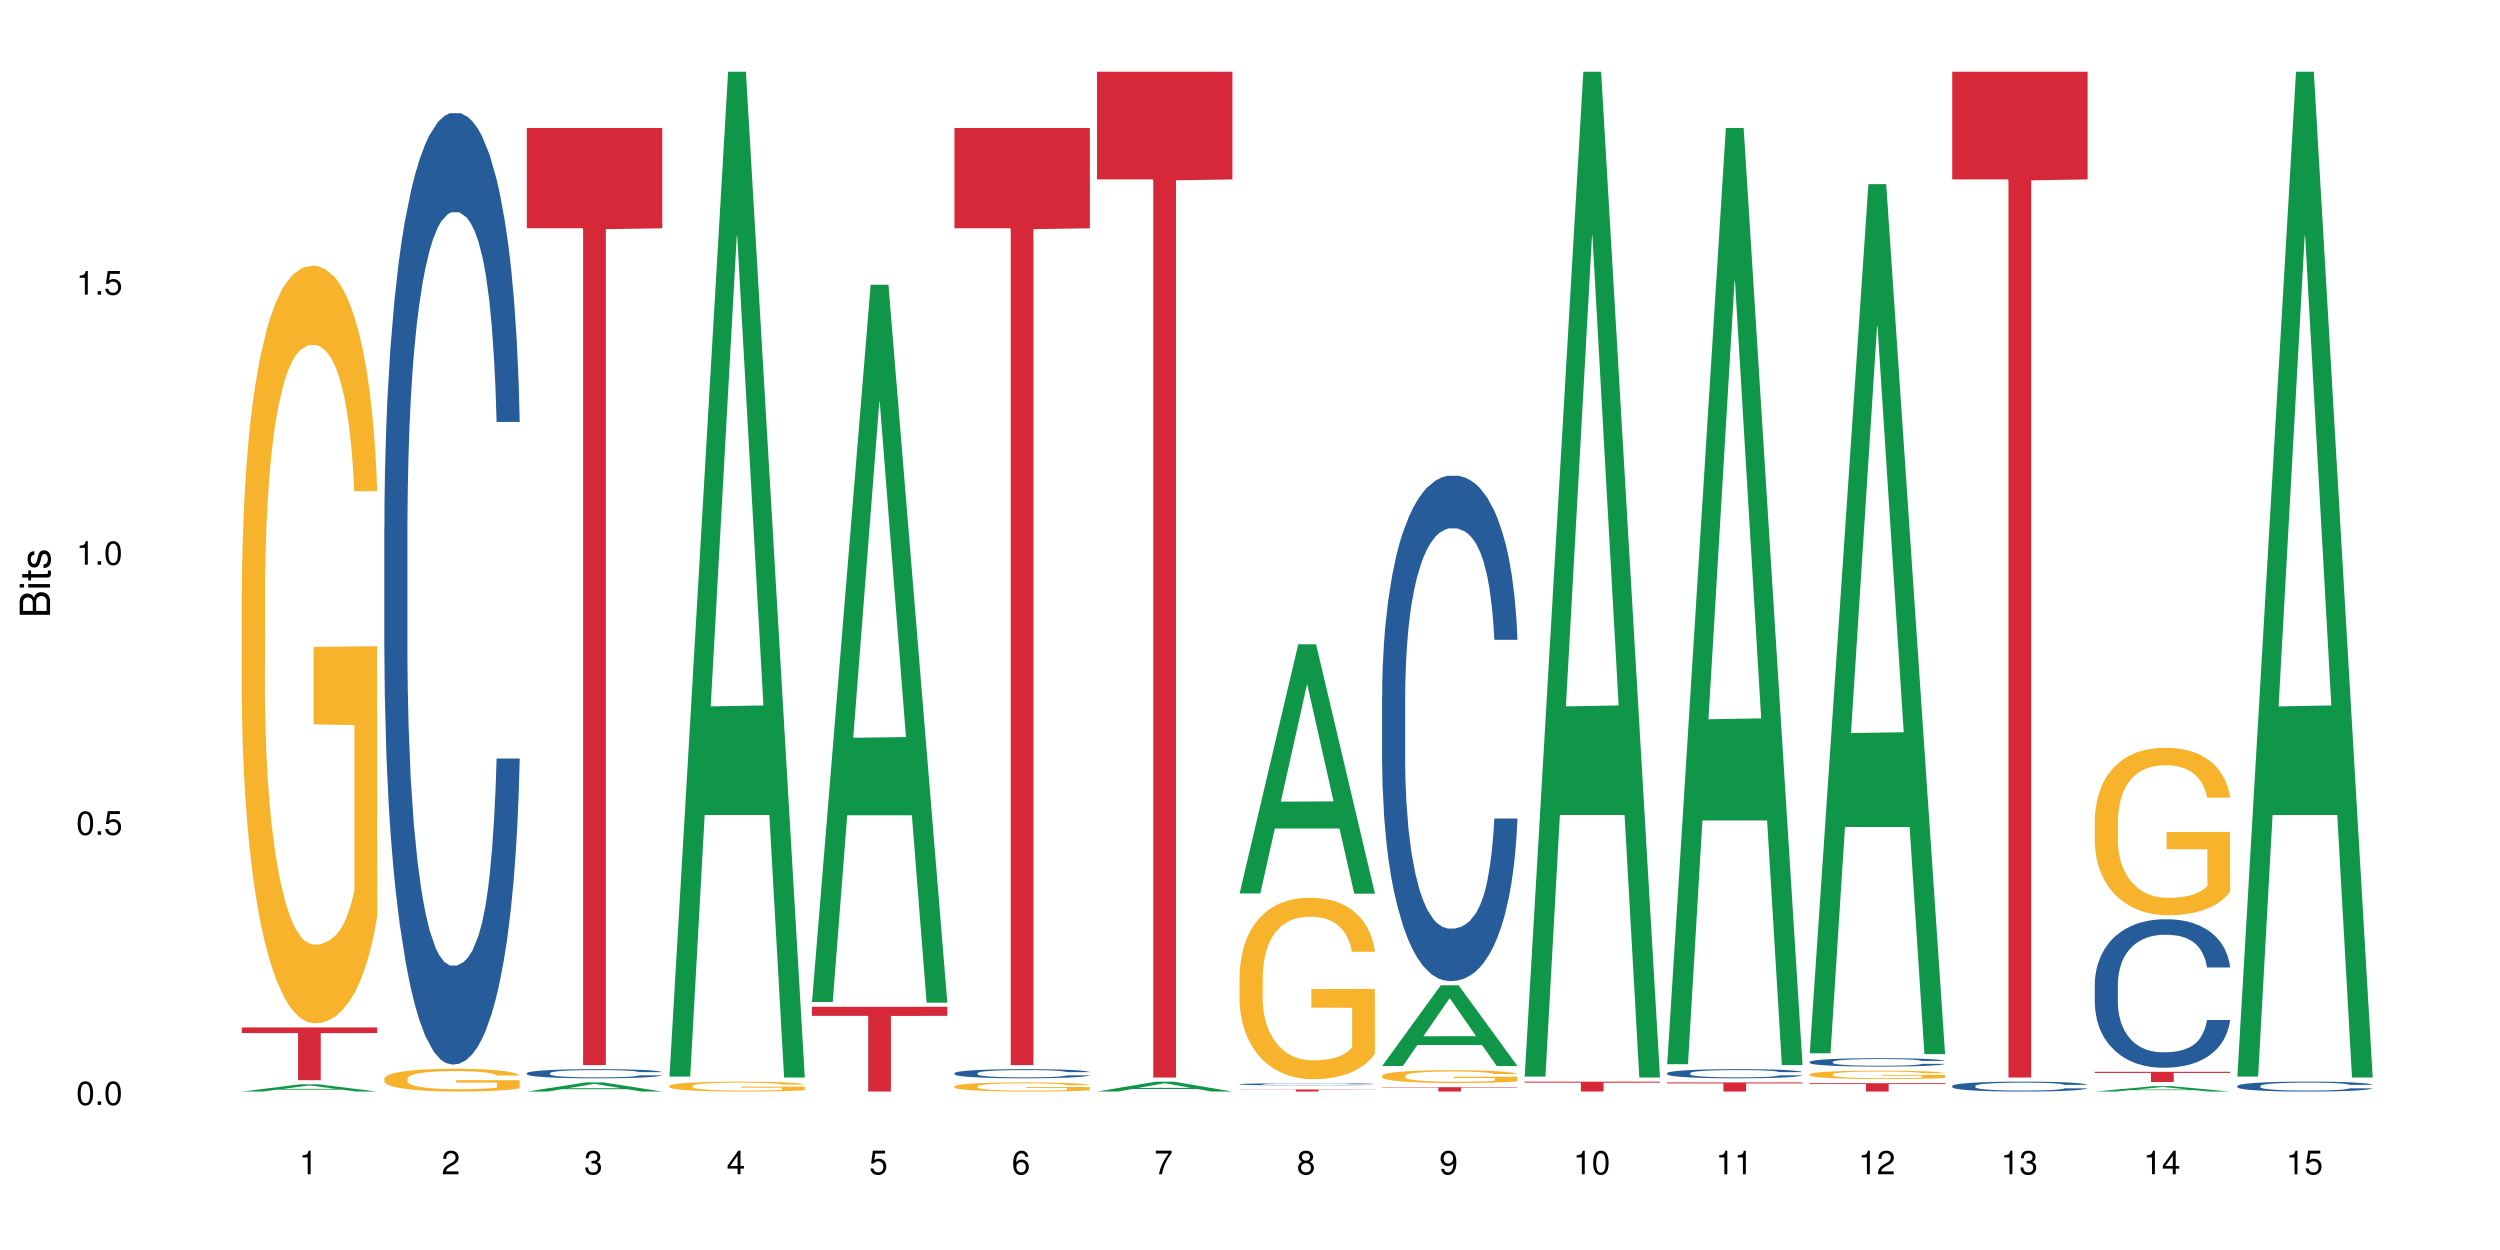 <?xml version="1.0" encoding="UTF-8"?>
<svg xmlns="http://www.w3.org/2000/svg" xmlns:xlink="http://www.w3.org/1999/xlink" width="720pt" height="360pt" viewBox="0 0 720 360" version="1.1">
<defs>
<g>
<symbol overflow="visible" id="glyph0-0">
<path style="stroke:none;" d=""/>
</symbol>
<symbol overflow="visible" id="glyph0-1">
<path style="stroke:none;" d="M 2.641 -6.797 C 2 -6.797 1.422 -6.531 1.078 -6.047 C 0.641 -5.453 0.406 -4.547 0.406 -3.297 C 0.406 -1 1.188 0.219 2.641 0.219 C 4.078 0.219 4.859 -1 4.859 -3.234 C 4.859 -4.562 4.656 -5.438 4.203 -6.047 C 3.844 -6.531 3.281 -6.797 2.641 -6.797 Z M 2.641 -6.047 C 3.547 -6.047 4 -5.125 4 -3.312 C 4 -1.375 3.562 -0.484 2.625 -0.484 C 1.734 -0.484 1.281 -1.422 1.281 -3.281 C 1.281 -5.141 1.734 -6.047 2.641 -6.047 Z M 2.641 -6.047 "/>
</symbol>
<symbol overflow="visible" id="glyph0-2">
<path style="stroke:none;" d="M 1.828 -1 L 0.828 -1 L 0.828 0 L 1.828 0 Z M 1.828 -1 "/>
</symbol>
<symbol overflow="visible" id="glyph0-3">
<path style="stroke:none;" d="M 4.562 -6.797 L 1.062 -6.797 L 0.547 -3.094 L 1.328 -3.094 C 1.719 -3.562 2.047 -3.734 2.578 -3.734 C 3.484 -3.734 4.062 -3.109 4.062 -2.094 C 4.062 -1.125 3.484 -0.531 2.578 -0.531 C 1.828 -0.531 1.375 -0.906 1.188 -1.672 L 0.328 -1.672 C 0.453 -1.109 0.547 -0.844 0.75 -0.594 C 1.125 -0.078 1.828 0.219 2.594 0.219 C 3.969 0.219 4.922 -0.781 4.922 -2.219 C 4.922 -3.562 4.031 -4.484 2.719 -4.484 C 2.25 -4.484 1.859 -4.359 1.469 -4.062 L 1.734 -5.969 L 4.562 -5.969 Z M 4.562 -6.797 "/>
</symbol>
<symbol overflow="visible" id="glyph0-4">
<path style="stroke:none;" d="M 2.484 -4.844 L 2.484 0 L 3.328 0 L 3.328 -6.797 L 2.766 -6.797 C 2.469 -5.75 2.281 -5.609 0.984 -5.453 L 0.984 -4.844 Z M 2.484 -4.844 "/>
</symbol>
<symbol overflow="visible" id="glyph0-5">
<path style="stroke:none;" d="M 4.859 -0.828 L 1.281 -0.828 C 1.359 -1.391 1.672 -1.75 2.5 -2.234 L 3.469 -2.75 C 4.406 -3.266 4.906 -3.969 4.906 -4.812 C 4.906 -5.375 4.672 -5.906 4.266 -6.266 C 3.859 -6.625 3.375 -6.797 2.719 -6.797 C 1.859 -6.797 1.219 -6.5 0.844 -5.922 C 0.609 -5.562 0.5 -5.125 0.484 -4.438 L 1.328 -4.438 C 1.359 -4.906 1.406 -5.188 1.531 -5.406 C 1.75 -5.812 2.188 -6.062 2.703 -6.062 C 3.469 -6.062 4.031 -5.516 4.031 -4.781 C 4.031 -4.25 3.719 -3.797 3.125 -3.438 L 2.234 -2.938 C 0.812 -2.141 0.406 -1.5 0.328 0 L 4.859 0 Z M 4.859 -0.828 "/>
</symbol>
<symbol overflow="visible" id="glyph0-6">
<path style="stroke:none;" d="M 2.125 -3.125 L 2.578 -3.125 C 3.516 -3.125 3.984 -2.703 3.984 -1.891 C 3.984 -1.031 3.469 -0.531 2.578 -0.531 C 1.656 -0.531 1.203 -0.984 1.156 -1.969 L 0.312 -1.969 C 0.344 -1.422 0.438 -1.078 0.609 -0.766 C 0.953 -0.109 1.625 0.219 2.547 0.219 C 3.953 0.219 4.859 -0.609 4.859 -1.906 C 4.859 -2.766 4.516 -3.25 3.703 -3.516 C 4.344 -3.766 4.656 -4.25 4.656 -4.938 C 4.656 -6.109 3.875 -6.797 2.578 -6.797 C 1.203 -6.797 0.484 -6.047 0.453 -4.609 L 1.297 -4.609 C 1.312 -5.016 1.344 -5.25 1.453 -5.453 C 1.641 -5.828 2.062 -6.062 2.594 -6.062 C 3.344 -6.062 3.797 -5.625 3.797 -4.906 C 3.797 -4.422 3.609 -4.141 3.25 -3.984 C 3.016 -3.891 2.719 -3.844 2.125 -3.844 Z M 2.125 -3.125 "/>
</symbol>
<symbol overflow="visible" id="glyph0-7">
<path style="stroke:none;" d="M 3.141 -1.625 L 3.141 0 L 3.984 0 L 3.984 -1.625 L 4.984 -1.625 L 4.984 -2.391 L 3.984 -2.391 L 3.984 -6.797 L 3.359 -6.797 L 0.266 -2.516 L 0.266 -1.625 Z M 3.141 -2.391 L 1 -2.391 L 3.141 -5.359 Z M 3.141 -2.391 "/>
</symbol>
<symbol overflow="visible" id="glyph0-8">
<path style="stroke:none;" d="M 4.781 -5.031 C 4.609 -6.141 3.891 -6.797 2.844 -6.797 C 2.094 -6.797 1.422 -6.438 1.031 -5.828 C 0.609 -5.172 0.406 -4.344 0.406 -3.094 C 0.406 -1.953 0.578 -1.234 0.984 -0.625 C 1.359 -0.078 1.953 0.219 2.703 0.219 C 3.984 0.219 4.922 -0.734 4.922 -2.078 C 4.922 -3.344 4.062 -4.234 2.844 -4.234 C 2.172 -4.234 1.641 -3.969 1.281 -3.469 C 1.281 -5.125 1.828 -6.047 2.797 -6.047 C 3.391 -6.047 3.797 -5.672 3.938 -5.031 Z M 2.734 -3.484 C 3.547 -3.484 4.062 -2.922 4.062 -2 C 4.062 -1.156 3.484 -0.531 2.703 -0.531 C 1.922 -0.531 1.328 -1.188 1.328 -2.047 C 1.328 -2.891 1.906 -3.484 2.734 -3.484 Z M 2.734 -3.484 "/>
</symbol>
<symbol overflow="visible" id="glyph0-9">
<path style="stroke:none;" d="M 4.984 -6.797 L 0.438 -6.797 L 0.438 -5.969 L 4.109 -5.969 C 2.5 -3.656 1.828 -2.234 1.328 0 L 2.219 0 C 2.594 -2.172 3.453 -4.047 4.984 -6.094 Z M 4.984 -6.797 "/>
</symbol>
<symbol overflow="visible" id="glyph0-10">
<path style="stroke:none;" d="M 3.75 -3.578 C 4.453 -4 4.688 -4.344 4.688 -4.984 C 4.688 -6.047 3.844 -6.797 2.641 -6.797 C 1.438 -6.797 0.594 -6.047 0.594 -4.984 C 0.594 -4.359 0.828 -4.016 1.516 -3.578 C 0.734 -3.203 0.359 -2.641 0.359 -1.891 C 0.359 -0.641 1.297 0.219 2.641 0.219 C 3.984 0.219 4.922 -0.641 4.922 -1.875 C 4.922 -2.641 4.531 -3.203 3.75 -3.578 Z M 2.641 -6.047 C 3.359 -6.047 3.812 -5.625 3.812 -4.969 C 3.812 -4.344 3.344 -3.922 2.641 -3.922 C 1.922 -3.922 1.453 -4.344 1.453 -4.984 C 1.453 -5.625 1.922 -6.047 2.641 -6.047 Z M 2.641 -3.203 C 3.484 -3.203 4.062 -2.672 4.062 -1.875 C 4.062 -1.062 3.484 -0.531 2.625 -0.531 C 1.797 -0.531 1.219 -1.078 1.219 -1.875 C 1.219 -2.672 1.797 -3.203 2.641 -3.203 Z M 2.641 -3.203 "/>
</symbol>
<symbol overflow="visible" id="glyph0-11">
<path style="stroke:none;" d="M 0.516 -1.547 C 0.672 -0.438 1.406 0.219 2.438 0.219 C 3.188 0.219 3.859 -0.141 4.266 -0.75 C 4.688 -1.406 4.891 -2.25 4.891 -3.484 C 4.891 -4.625 4.703 -5.359 4.312 -5.953 C 3.938 -6.5 3.344 -6.797 2.594 -6.797 C 1.297 -6.797 0.359 -5.844 0.359 -4.516 C 0.359 -3.25 1.234 -2.344 2.453 -2.344 C 3.094 -2.344 3.562 -2.578 4.016 -3.109 C 4 -1.453 3.469 -0.531 2.5 -0.531 C 1.906 -0.531 1.484 -0.906 1.359 -1.547 Z M 2.578 -6.062 C 3.375 -6.062 3.969 -5.406 3.969 -4.531 C 3.969 -3.688 3.375 -3.094 2.547 -3.094 C 1.734 -3.094 1.234 -3.672 1.234 -4.578 C 1.234 -5.438 1.797 -6.062 2.578 -6.062 Z M 2.578 -6.062 "/>
</symbol>
<symbol overflow="visible" id="glyph1-0">
<path style="stroke:none;" d=""/>
</symbol>
<symbol overflow="visible" id="glyph1-1">
<path style="stroke:none;" d="M 0 -0.953 L 0 -4.891 C 0 -5.719 -0.234 -6.344 -0.734 -6.797 C -1.188 -7.234 -1.812 -7.469 -2.5 -7.469 C -3.547 -7.469 -4.188 -7 -4.625 -5.875 C -4.984 -6.672 -5.641 -7.094 -6.531 -7.094 C -7.156 -7.094 -7.734 -6.859 -8.141 -6.391 C -8.562 -5.938 -8.75 -5.344 -8.75 -4.5 L -8.75 -0.953 Z M -4.984 -2.062 L -7.766 -2.062 L -7.766 -4.219 C -7.766 -4.844 -7.688 -5.203 -7.453 -5.5 C -7.219 -5.812 -6.859 -5.969 -6.375 -5.969 C -5.906 -5.969 -5.531 -5.812 -5.297 -5.5 C -5.062 -5.203 -4.984 -4.844 -4.984 -4.219 Z M -0.984 -2.062 L -4 -2.062 L -4 -4.781 C -4 -5.328 -3.859 -5.688 -3.578 -5.953 C -3.297 -6.219 -2.922 -6.359 -2.484 -6.359 C -2.062 -6.359 -1.688 -6.219 -1.406 -5.953 C -1.109 -5.688 -0.984 -5.328 -0.984 -4.781 Z M -0.984 -2.062 "/>
</symbol>
<symbol overflow="visible" id="glyph1-2">
<path style="stroke:none;" d="M -6.281 -1.797 L -6.281 -0.797 L 0 -0.797 L 0 -1.797 Z M -8.75 -1.797 L -8.75 -0.797 L -7.484 -0.797 L -7.484 -1.797 Z M -8.75 -1.797 "/>
</symbol>
<symbol overflow="visible" id="glyph1-3">
<path style="stroke:none;" d="M -6.281 -3.047 L -6.281 -2.016 L -8.016 -2.016 L -8.016 -1.016 L -6.281 -1.016 L -6.281 -0.172 L -5.469 -0.172 L -5.469 -1.016 L -0.719 -1.016 C -0.078 -1.016 0.281 -1.453 0.281 -2.234 C 0.281 -2.469 0.25 -2.719 0.188 -3.047 L -0.641 -3.047 C -0.609 -2.922 -0.594 -2.766 -0.594 -2.562 C -0.594 -2.141 -0.719 -2.016 -1.156 -2.016 L -5.469 -2.016 L -5.469 -3.047 Z M -6.281 -3.047 "/>
</symbol>
<symbol overflow="visible" id="glyph1-4">
<path style="stroke:none;" d="M -4.531 -5.25 C -5.766 -5.25 -6.469 -4.422 -6.469 -2.969 C -6.469 -1.516 -5.719 -0.562 -4.547 -0.562 C -3.562 -0.562 -3.094 -1.062 -2.734 -2.562 L -2.516 -3.484 C -2.344 -4.188 -2.094 -4.469 -1.625 -4.469 C -1.047 -4.469 -0.641 -3.875 -0.641 -3 C -0.641 -2.453 -0.797 -2 -1.062 -1.75 C -1.25 -1.594 -1.422 -1.531 -1.875 -1.469 L -1.875 -0.406 C -0.422 -0.453 0.281 -1.266 0.281 -2.922 C 0.281 -4.5 -0.5 -5.516 -1.719 -5.516 C -2.656 -5.516 -3.172 -4.984 -3.469 -3.734 L -3.703 -2.766 C -3.891 -1.953 -4.156 -1.609 -4.594 -1.609 C -5.172 -1.609 -5.547 -2.125 -5.547 -2.938 C -5.547 -3.75 -5.203 -4.172 -4.531 -4.203 Z M -4.531 -5.25 "/>
</symbol>
</g>
</defs>
<g id="surface29656">
<rect x="0" y="0" width="720" height="360" style="fill:rgb(100%,100%,100%);fill-opacity:1;stroke:none;"/>
<path style=" stroke:none;fill-rule:nonzero;fill:rgb(6.275%,58.824%,28.235%);fill-opacity:1;" d="M 69.629 314.367 L 69.672 314.367 L 86.547 312.277 L 91.672 312.277 L 108.629 314.371 L 102.668 314.371 L 98.418 313.824 L 79.797 313.824 L 75.629 314.367 L 69.629 314.367 L 81.586 313.598 L 96.711 313.594 L 89.172 312.617 L 89.086 312.617 L 89.004 312.621 L 81.547 313.594 L 81.586 313.598 Z M 69.629 314.367 "/>
<path style=" stroke:none;fill-rule:nonzero;fill:rgb(96.863%,70.196%,16.863%);fill-opacity:1;" d="M 69.629 169.961 L 69.676 169.762 L 69.676 165.777 L 69.867 156.809 L 70.344 144.449 L 70.961 134.285 L 71.625 126.312 L 72.055 122.129 L 72.77 116.148 L 73.387 111.766 L 74.957 102.797 L 76.953 94.426 L 78.047 90.84 L 79.285 87.449 L 81.043 83.664 L 81.852 82.27 L 84.324 79.082 L 87.133 77.086 L 90.223 76.488 L 91.648 76.688 L 93.598 77.484 L 96.262 79.68 L 97.785 81.672 L 98.973 83.664 L 100.211 86.254 L 101.73 90.242 L 103.16 95.023 L 104.301 99.809 L 105.441 105.785 L 106.391 112.164 L 107.199 119.141 L 107.914 127.512 L 108.344 134.484 L 108.629 141.461 L 102.016 141.461 L 101.637 134.484 L 101.207 129.105 L 100.496 122.527 L 99.781 117.746 L 99.066 113.957 L 97.738 108.777 L 96.594 105.586 L 95.168 102.797 L 93.789 101.004 L 92.219 99.809 L 91.27 99.41 L 88.746 99.41 L 86.465 100.805 L 85.133 102.398 L 84.184 103.992 L 82.852 106.98 L 82.043 109.375 L 81.566 110.969 L 80.141 117.148 L 79.188 122.727 L 78.664 126.516 L 78 132.492 L 77.523 137.875 L 77 145.844 L 76.715 151.824 L 76.336 165.375 L 76.289 201.25 L 76.43 208.824 L 76.715 216.996 L 77.098 224.172 L 77.668 231.742 L 78.238 237.523 L 79.234 245.297 L 80.094 250.477 L 80.758 253.867 L 82.043 259.246 L 82.566 261.039 L 83.801 264.629 L 85.086 267.418 L 86.656 269.809 L 87.844 271.004 L 89.746 272 L 92.172 272 L 95.027 270.805 L 96.832 269.211 L 98.07 267.617 L 98.879 266.223 L 99.875 264.031 L 100.59 262.035 L 101.258 259.844 L 102.062 256.457 L 102.062 208.824 L 90.316 208.625 L 90.316 186.305 L 108.578 186.105 L 108.629 264.031 L 107.629 269.41 L 106.391 274.594 L 105.203 278.578 L 103.965 281.965 L 102.207 285.754 L 100.781 288.145 L 98.594 290.934 L 96.594 292.73 L 94.504 293.926 L 92.648 294.523 L 90.461 294.723 L 88.512 294.324 L 86.418 293.129 L 84.754 291.531 L 83.23 289.539 L 81.711 286.949 L 79.809 282.766 L 78.57 279.375 L 77.285 275.191 L 76.004 270.207 L 74.859 264.828 L 74.102 260.641 L 73.34 255.859 L 72.531 249.879 L 71.77 243.102 L 71.199 236.926 L 70.676 229.949 L 70.297 223.371 L 69.914 214.406 L 69.723 207.23 L 69.629 201.051 Z M 69.629 169.961 "/>
<path style=" stroke:none;fill-rule:nonzero;fill:rgb(83.922%,15.686%,22.353%);fill-opacity:1;" d="M 69.629 295.902 L 108.629 295.902 L 108.629 297.527 L 92.375 297.543 L 92.375 311.098 L 85.836 311.098 L 85.836 297.555 L 85.742 297.527 L 69.629 297.527 Z M 69.629 295.902 "/>
<path style=" stroke:none;fill-rule:nonzero;fill:rgb(14.51%,36.078%,60%);fill-opacity:1;" d="M 110.68 151.828 L 110.727 151.578 L 110.727 145.566 L 110.871 136.047 L 111.203 124.023 L 111.535 115.758 L 112.391 100.98 L 113.582 86.703 L 114.816 75.684 L 115.723 69.172 L 116.531 64.16 L 118.383 54.895 L 119.574 50.137 L 120.859 45.879 L 122.426 41.621 L 123.57 39.113 L 126.137 35.105 L 128.039 33.355 L 129.512 32.602 L 132.699 32.602 L 134.602 33.605 L 135.98 34.855 L 137.504 36.859 L 138.789 39.113 L 141.023 44.625 L 143.02 51.637 L 143.922 55.645 L 145.352 63.41 L 146.445 70.926 L 147.207 77.438 L 148.062 86.703 L 148.82 97.977 L 149.395 110.75 L 149.68 121.52 L 143.02 121.52 L 142.688 111.5 L 142.305 103.734 L 141.594 93.469 L 140.879 86.203 L 139.883 78.941 L 138.977 74.18 L 137.742 69.422 L 136.648 66.414 L 135.504 64.16 L 134.41 62.66 L 132.32 61.156 L 129.895 61.156 L 128.988 61.656 L 127.137 63.66 L 126.137 65.414 L 124.711 68.922 L 123.711 72.176 L 122.523 77.188 L 121.715 81.445 L 120.715 87.957 L 120 93.719 L 119.191 101.984 L 118.719 108.246 L 118.289 115.258 L 117.91 123.523 L 117.625 132.289 L 117.434 141.559 L 117.34 150.574 L 117.34 189.398 L 117.434 198.414 L 117.672 208.934 L 118.289 224.215 L 119.191 237.488 L 120.238 248.008 L 121.238 255.523 L 121.809 259.027 L 122.57 263.035 L 123.758 268.047 L 125.473 273.055 L 126.469 275.059 L 127.992 277.062 L 129.562 278.066 L 131.652 278.066 L 133.508 277.062 L 134.746 275.812 L 136.027 273.809 L 137.789 269.547 L 138.883 265.543 L 139.832 260.781 L 140.547 256.023 L 141.023 252.016 L 141.734 244.25 L 142.305 235.734 L 142.734 226.969 L 143.02 218.453 L 149.68 218.453 L 149.395 228.473 L 148.965 238.238 L 148.535 245.504 L 147.871 254.27 L 147.109 262.035 L 146.016 270.801 L 145.113 276.562 L 143.922 282.824 L 142.828 287.582 L 141.641 291.84 L 139.883 296.852 L 138.738 299.355 L 137.504 301.609 L 136.027 303.613 L 134.176 305.367 L 132.176 306.367 L 130.32 306.617 L 128.324 306.117 L 126.852 305.117 L 124.898 302.863 L 122.473 298.352 L 120.715 293.594 L 119.336 288.836 L 118.148 283.824 L 116.816 277.062 L 115.102 266.043 L 114.059 257.527 L 113.344 250.512 L 112.535 240.746 L 111.965 231.977 L 111.297 217.953 L 110.824 200.168 L 110.68 186.391 Z M 110.68 151.828 "/>
<path style=" stroke:none;fill-rule:nonzero;fill:rgb(96.863%,70.196%,16.863%);fill-opacity:1;" d="M 110.68 310.613 L 110.727 310.605 L 110.727 310.488 L 110.918 310.219 L 111.395 309.844 L 112.012 309.539 L 112.676 309.297 L 113.105 309.172 L 113.82 308.992 L 114.438 308.859 L 116.008 308.59 L 118.004 308.34 L 119.098 308.23 L 120.336 308.129 L 122.094 308.016 L 122.902 307.973 L 125.375 307.875 L 128.18 307.816 L 131.273 307.797 L 132.699 307.805 L 134.648 307.828 L 137.312 307.895 L 138.836 307.953 L 140.023 308.016 L 141.262 308.094 L 142.781 308.211 L 144.207 308.355 L 145.352 308.5 L 146.492 308.68 L 147.441 308.871 L 148.25 309.082 L 148.965 309.336 L 149.395 309.543 L 149.68 309.754 L 143.066 309.754 L 142.688 309.543 L 142.258 309.383 L 141.547 309.184 L 140.832 309.039 L 140.117 308.926 L 138.789 308.77 L 137.645 308.676 L 136.219 308.59 L 134.84 308.535 L 133.27 308.5 L 132.32 308.488 L 129.797 308.488 L 127.516 308.531 L 126.184 308.578 L 125.234 308.625 L 123.902 308.715 L 123.094 308.789 L 122.617 308.836 L 121.191 309.023 L 120.238 309.191 L 119.715 309.305 L 119.051 309.484 L 118.574 309.648 L 118.051 309.887 L 117.766 310.066 L 117.387 310.477 L 117.34 311.555 L 117.48 311.785 L 117.766 312.031 L 118.148 312.246 L 118.719 312.473 L 119.289 312.648 L 120.285 312.883 L 121.145 313.039 L 121.809 313.141 L 123.094 313.301 L 123.617 313.355 L 124.852 313.465 L 126.137 313.547 L 127.707 313.621 L 128.895 313.656 L 130.797 313.688 L 133.223 313.688 L 136.078 313.648 L 137.883 313.602 L 139.121 313.555 L 139.93 313.512 L 140.926 313.445 L 141.641 313.387 L 142.305 313.32 L 143.113 313.219 L 143.113 311.785 L 131.367 311.777 L 131.367 311.105 L 149.629 311.098 L 149.68 313.445 L 148.68 313.609 L 147.441 313.766 L 146.254 313.883 L 145.016 313.988 L 143.258 314.102 L 141.832 314.172 L 139.645 314.258 L 137.645 314.312 L 135.555 314.348 L 133.699 314.363 L 131.512 314.371 L 129.562 314.359 L 127.469 314.324 L 125.805 314.273 L 124.281 314.215 L 122.762 314.137 L 120.859 314.012 L 119.621 313.91 L 118.336 313.781 L 117.055 313.633 L 115.91 313.469 L 115.152 313.344 L 114.391 313.199 L 113.582 313.02 L 112.82 312.816 L 112.25 312.629 L 111.727 312.422 L 111.348 312.223 L 110.965 311.953 L 110.773 311.734 L 110.68 311.551 Z M 110.68 310.613 "/>
<path style=" stroke:none;fill-rule:nonzero;fill:rgb(6.275%,58.824%,28.235%);fill-opacity:1;" d="M 151.73 314.367 L 151.773 314.367 L 168.648 311.734 L 173.77 311.734 L 190.73 314.371 L 184.77 314.371 L 180.52 313.684 L 161.898 313.684 L 157.73 314.367 L 151.73 314.367 L 163.688 313.398 L 178.812 313.395 L 171.27 312.164 L 171.188 312.16 L 171.105 312.168 L 163.648 313.395 L 163.688 313.398 Z M 151.73 314.367 "/>
<path style=" stroke:none;fill-rule:nonzero;fill:rgb(14.51%,36.078%,60%);fill-opacity:1;" d="M 151.73 309.062 L 151.777 309.059 L 151.777 309.004 L 151.922 308.91 L 152.254 308.797 L 152.586 308.715 L 153.441 308.574 L 154.633 308.438 L 155.867 308.328 L 156.773 308.266 L 157.582 308.219 L 159.434 308.129 L 160.625 308.082 L 161.91 308.043 L 163.477 308 L 164.617 307.977 L 167.188 307.938 L 169.09 307.922 L 170.562 307.914 L 173.75 307.914 L 175.652 307.926 L 177.031 307.938 L 178.555 307.957 L 179.84 307.977 L 182.074 308.031 L 184.07 308.098 L 184.973 308.137 L 186.402 308.211 L 187.496 308.285 L 188.254 308.348 L 189.113 308.438 L 189.871 308.543 L 190.445 308.668 L 190.73 308.77 L 184.07 308.77 L 183.738 308.676 L 183.355 308.602 L 182.645 308.5 L 181.93 308.43 L 180.934 308.359 L 180.027 308.316 L 178.793 308.27 L 177.699 308.242 L 176.555 308.219 L 175.461 308.203 L 173.371 308.191 L 170.945 308.191 L 170.039 308.195 L 168.188 308.215 L 167.188 308.23 L 165.762 308.266 L 164.762 308.297 L 163.574 308.344 L 162.766 308.387 L 161.766 308.449 L 161.051 308.504 L 160.242 308.582 L 159.77 308.645 L 159.34 308.711 L 158.961 308.789 L 158.676 308.875 L 158.484 308.965 L 158.391 309.051 L 158.391 309.426 L 158.484 309.512 L 158.723 309.613 L 159.34 309.758 L 160.242 309.887 L 161.289 309.988 L 162.289 310.062 L 162.859 310.094 L 163.621 310.133 L 164.809 310.184 L 166.52 310.23 L 167.52 310.25 L 169.043 310.27 L 170.613 310.277 L 172.703 310.277 L 174.559 310.27 L 175.797 310.258 L 177.078 310.238 L 178.84 310.195 L 179.934 310.156 L 180.883 310.113 L 181.598 310.066 L 182.074 310.027 L 182.785 309.953 L 183.355 309.871 L 183.785 309.785 L 184.07 309.703 L 190.73 309.703 L 190.445 309.801 L 190.016 309.895 L 189.586 309.965 L 188.922 310.051 L 188.16 310.125 L 187.066 310.207 L 186.164 310.266 L 184.973 310.324 L 183.879 310.371 L 182.691 310.41 L 180.934 310.461 L 179.789 310.484 L 178.555 310.504 L 177.078 310.523 L 175.227 310.539 L 173.227 310.551 L 171.371 310.555 L 169.375 310.547 L 167.902 310.539 L 165.949 310.516 L 163.523 310.473 L 161.766 310.426 L 160.387 310.383 L 159.199 310.332 L 157.867 310.27 L 156.152 310.164 L 155.105 310.082 L 154.395 310.012 L 153.586 309.918 L 153.016 309.836 L 152.348 309.699 L 151.875 309.527 L 151.73 309.395 Z M 151.73 309.062 "/>
<path style=" stroke:none;fill-rule:nonzero;fill:rgb(83.922%,15.686%,22.353%);fill-opacity:1;" d="M 151.73 36.863 L 190.73 36.863 L 190.73 65.75 L 174.477 66.004 L 174.477 306.734 L 167.938 306.734 L 167.938 66.258 L 167.84 65.75 L 151.73 65.75 Z M 151.73 36.863 "/>
<path style=" stroke:none;fill-rule:nonzero;fill:rgb(6.275%,58.824%,28.235%);fill-opacity:1;" d="M 192.781 310.059 L 192.824 309.789 L 209.695 20.664 L 214.82 20.664 L 231.781 310.332 L 225.82 310.332 L 221.57 234.719 L 202.949 234.719 L 198.781 310.059 L 192.781 310.059 L 204.738 203.441 L 219.863 203.168 L 212.32 67.988 L 212.238 67.719 L 212.156 68.531 L 204.699 203.168 L 204.738 203.441 Z M 192.781 310.059 "/>
<path style=" stroke:none;fill-rule:nonzero;fill:rgb(96.863%,70.196%,16.863%);fill-opacity:1;" d="M 192.781 312.734 L 192.828 312.734 L 192.828 312.68 L 193.02 312.562 L 193.496 312.402 L 194.113 312.27 L 194.777 312.164 L 195.207 312.109 L 195.922 312.031 L 196.539 311.973 L 198.109 311.855 L 200.105 311.746 L 201.199 311.699 L 202.438 311.656 L 204.195 311.605 L 205.004 311.586 L 207.477 311.543 L 210.281 311.52 L 213.375 311.512 L 214.801 311.512 L 216.75 311.523 L 219.414 311.551 L 220.938 311.578 L 222.125 311.605 L 223.363 311.637 L 224.883 311.691 L 226.309 311.754 L 227.453 311.816 L 228.594 311.895 L 229.543 311.977 L 230.352 312.07 L 231.066 312.18 L 231.496 312.27 L 231.781 312.363 L 225.168 312.363 L 224.789 312.27 L 224.359 312.199 L 223.648 312.113 L 222.934 312.051 L 222.219 312 L 220.887 311.934 L 219.746 311.891 L 218.32 311.855 L 216.941 311.832 L 215.371 311.816 L 214.422 311.812 L 211.898 311.812 L 209.617 311.828 L 208.285 311.852 L 207.336 311.871 L 206.004 311.91 L 205.195 311.941 L 204.719 311.961 L 203.293 312.043 L 202.34 312.117 L 201.816 312.168 L 201.152 312.246 L 200.676 312.316 L 200.152 312.418 L 199.867 312.496 L 199.488 312.676 L 199.441 313.145 L 199.582 313.246 L 199.867 313.352 L 200.25 313.445 L 200.82 313.547 L 201.391 313.621 L 202.387 313.723 L 203.246 313.789 L 203.91 313.836 L 205.195 313.906 L 205.719 313.93 L 206.953 313.977 L 208.238 314.012 L 209.809 314.043 L 210.996 314.059 L 212.898 314.074 L 215.324 314.074 L 218.18 314.059 L 219.984 314.035 L 221.223 314.016 L 222.031 313.996 L 223.027 313.969 L 223.742 313.941 L 224.406 313.914 L 225.215 313.871 L 225.215 313.246 L 213.469 313.242 L 213.469 312.949 L 231.73 312.945 L 231.781 313.969 L 230.781 314.039 L 229.543 314.105 L 228.355 314.16 L 227.117 314.203 L 225.359 314.254 L 223.934 314.285 L 221.746 314.32 L 219.746 314.344 L 217.656 314.359 L 215.801 314.367 L 213.613 314.371 L 211.664 314.367 L 209.57 314.352 L 207.906 314.328 L 206.383 314.305 L 204.859 314.27 L 202.957 314.215 L 201.723 314.168 L 200.438 314.113 L 199.152 314.051 L 198.012 313.98 L 197.25 313.926 L 196.492 313.863 L 195.684 313.781 L 194.922 313.695 L 194.352 313.613 L 193.828 313.523 L 193.445 313.438 L 193.066 313.316 L 192.875 313.223 L 192.781 313.145 Z M 192.781 312.734 "/>
<path style=" stroke:none;fill-rule:nonzero;fill:rgb(6.275%,58.824%,28.235%);fill-opacity:1;" d="M 233.832 288.582 L 233.875 288.387 L 250.746 81.996 L 255.871 81.996 L 272.832 288.777 L 266.871 288.777 L 262.621 234.801 L 244 234.801 L 239.832 288.582 L 233.832 288.582 L 245.789 212.473 L 260.914 212.277 L 253.371 115.781 L 253.289 115.586 L 253.207 116.168 L 245.75 212.277 L 245.789 212.473 Z M 233.832 288.582 "/>
<path style=" stroke:none;fill-rule:nonzero;fill:rgb(83.922%,15.686%,22.353%);fill-opacity:1;" d="M 233.832 289.957 L 272.832 289.957 L 272.832 292.57 L 256.578 292.59 L 256.578 314.371 L 250.039 314.371 L 250.039 292.613 L 249.941 292.57 L 233.832 292.57 Z M 233.832 289.957 "/>
<path style=" stroke:none;fill-rule:nonzero;fill:rgb(14.51%,36.078%,60%);fill-opacity:1;" d="M 274.883 309.062 L 274.93 309.059 L 274.93 309.004 L 275.074 308.91 L 275.406 308.797 L 275.738 308.715 L 276.594 308.574 L 277.785 308.438 L 279.02 308.328 L 279.926 308.266 L 280.734 308.219 L 282.586 308.129 L 283.777 308.082 L 285.059 308.043 L 286.629 308 L 287.77 307.977 L 290.34 307.938 L 292.242 307.922 L 293.715 307.914 L 296.902 307.914 L 298.805 307.926 L 300.184 307.938 L 301.707 307.957 L 302.988 307.977 L 305.227 308.031 L 307.223 308.098 L 308.125 308.137 L 309.555 308.211 L 310.648 308.285 L 311.406 308.348 L 312.266 308.438 L 313.023 308.543 L 313.594 308.668 L 313.883 308.77 L 307.223 308.77 L 306.891 308.676 L 306.508 308.602 L 305.797 308.5 L 305.082 308.43 L 304.082 308.359 L 303.18 308.316 L 301.945 308.27 L 300.852 308.242 L 299.707 308.219 L 298.613 308.203 L 296.523 308.191 L 294.098 308.191 L 293.191 308.195 L 291.34 308.215 L 290.34 308.23 L 288.914 308.266 L 287.914 308.297 L 286.727 308.344 L 285.918 308.387 L 284.918 308.449 L 284.203 308.504 L 283.395 308.582 L 282.922 308.645 L 282.492 308.711 L 282.113 308.789 L 281.828 308.875 L 281.637 308.965 L 281.539 309.051 L 281.539 309.426 L 281.637 309.512 L 281.875 309.613 L 282.492 309.758 L 283.395 309.887 L 284.441 309.988 L 285.441 310.062 L 286.012 310.094 L 286.773 310.133 L 287.961 310.184 L 289.672 310.23 L 290.672 310.25 L 292.195 310.27 L 293.762 310.277 L 295.855 310.277 L 297.711 310.27 L 298.949 310.258 L 300.23 310.238 L 301.992 310.195 L 303.086 310.156 L 304.035 310.113 L 304.75 310.066 L 305.227 310.027 L 305.938 309.953 L 306.508 309.871 L 306.938 309.785 L 307.223 309.703 L 313.883 309.703 L 313.594 309.801 L 313.168 309.895 L 312.738 309.965 L 312.074 310.051 L 311.312 310.125 L 310.219 310.207 L 309.316 310.266 L 308.125 310.324 L 307.031 310.371 L 305.844 310.41 L 304.082 310.461 L 302.941 310.484 L 301.707 310.504 L 300.23 310.523 L 298.375 310.539 L 296.379 310.551 L 294.523 310.555 L 292.527 310.547 L 291.051 310.539 L 289.102 310.516 L 286.676 310.473 L 284.918 310.426 L 283.539 310.383 L 282.348 310.332 L 281.02 310.27 L 279.305 310.164 L 278.258 310.082 L 277.547 310.012 L 276.738 309.918 L 276.168 309.836 L 275.5 309.699 L 275.027 309.527 L 274.883 309.395 Z M 274.883 309.062 "/>
<path style=" stroke:none;fill-rule:nonzero;fill:rgb(96.863%,70.196%,16.863%);fill-opacity:1;" d="M 274.883 312.863 L 274.93 312.859 L 274.93 312.812 L 275.121 312.703 L 275.598 312.555 L 276.215 312.43 L 276.879 312.336 L 277.309 312.285 L 278.023 312.211 L 278.641 312.16 L 280.211 312.051 L 282.207 311.949 L 283.301 311.906 L 284.539 311.863 L 286.297 311.82 L 287.105 311.801 L 289.578 311.766 L 292.383 311.738 L 295.477 311.734 L 296.902 311.734 L 298.852 311.746 L 301.516 311.77 L 303.039 311.797 L 304.227 311.82 L 305.465 311.852 L 306.984 311.898 L 308.41 311.957 L 309.555 312.016 L 310.695 312.086 L 311.645 312.164 L 312.453 312.25 L 313.168 312.348 L 313.594 312.434 L 313.883 312.52 L 307.27 312.52 L 306.891 312.434 L 306.461 312.367 L 305.75 312.289 L 305.035 312.23 L 304.32 312.184 L 302.988 312.121 L 301.848 312.086 L 300.422 312.051 L 299.043 312.027 L 297.473 312.016 L 296.523 312.008 L 294 312.008 L 291.719 312.027 L 290.387 312.047 L 289.438 312.066 L 288.105 312.102 L 287.297 312.129 L 286.82 312.148 L 285.395 312.223 L 284.441 312.293 L 283.918 312.336 L 283.254 312.41 L 282.777 312.477 L 282.254 312.57 L 281.969 312.645 L 281.59 312.809 L 281.539 313.242 L 281.684 313.332 L 281.969 313.43 L 282.348 313.52 L 282.922 313.609 L 283.492 313.68 L 284.488 313.773 L 285.344 313.836 L 286.012 313.875 L 287.297 313.941 L 287.82 313.965 L 289.055 314.008 L 290.34 314.039 L 291.91 314.07 L 293.098 314.082 L 295 314.098 L 297.426 314.098 L 300.277 314.082 L 302.086 314.062 L 303.324 314.043 L 304.133 314.027 L 305.129 314 L 305.844 313.977 L 306.508 313.949 L 307.316 313.906 L 307.316 313.332 L 295.57 313.328 L 295.57 313.059 L 313.832 313.059 L 313.883 314 L 312.883 314.066 L 311.645 314.129 L 310.457 314.176 L 309.219 314.215 L 307.461 314.262 L 306.035 314.293 L 303.848 314.324 L 301.848 314.348 L 299.758 314.359 L 297.902 314.367 L 295.715 314.371 L 293.762 314.367 L 291.672 314.352 L 290.008 314.332 L 288.484 314.309 L 286.961 314.277 L 285.059 314.227 L 283.824 314.184 L 282.539 314.133 L 281.254 314.074 L 280.113 314.008 L 279.352 313.957 L 278.594 313.902 L 277.785 313.828 L 277.023 313.746 L 276.453 313.672 L 275.93 313.586 L 275.547 313.508 L 275.168 313.398 L 274.977 313.312 L 274.883 313.238 Z M 274.883 312.863 "/>
<path style=" stroke:none;fill-rule:nonzero;fill:rgb(83.922%,15.686%,22.353%);fill-opacity:1;" d="M 274.883 36.863 L 313.883 36.863 L 313.883 65.75 L 297.629 66.004 L 297.629 306.734 L 291.09 306.734 L 291.09 66.258 L 290.992 65.75 L 274.883 65.75 Z M 274.883 36.863 "/>
<path style=" stroke:none;fill-rule:nonzero;fill:rgb(6.275%,58.824%,28.235%);fill-opacity:1;" d="M 315.934 314.367 L 315.977 314.367 L 332.848 311.512 L 337.973 311.512 L 354.93 314.371 L 348.973 314.371 L 344.723 313.625 L 326.102 313.625 L 321.934 314.367 L 315.934 314.367 L 327.891 313.316 L 343.016 313.312 L 335.473 311.977 L 335.391 311.977 L 335.309 311.984 L 327.848 313.312 L 327.891 313.316 Z M 315.934 314.367 "/>
<path style=" stroke:none;fill-rule:nonzero;fill:rgb(83.922%,15.686%,22.353%);fill-opacity:1;" d="M 315.934 20.664 L 354.93 20.664 L 354.93 51.668 L 338.68 51.941 L 338.68 310.332 L 332.141 310.332 L 332.141 52.215 L 332.043 51.668 L 315.934 51.668 Z M 315.934 20.664 "/>
<path style=" stroke:none;fill-rule:nonzero;fill:rgb(6.275%,58.824%,28.235%);fill-opacity:1;" d="M 356.984 257.312 L 357.027 257.242 L 373.898 185.539 L 379.023 185.539 L 395.98 257.379 L 390.023 257.379 L 385.773 238.625 L 367.148 238.625 L 362.984 257.312 L 356.984 257.312 L 368.941 230.867 L 384.066 230.801 L 376.523 197.273 L 376.441 197.207 L 376.359 197.41 L 368.898 230.801 L 368.941 230.867 Z M 356.984 257.312 "/>
<path style=" stroke:none;fill-rule:nonzero;fill:rgb(14.51%,36.078%,60%);fill-opacity:1;" d="M 356.984 312.25 L 357.031 312.25 L 357.031 312.234 L 357.176 312.215 L 357.508 312.188 L 357.84 312.172 L 358.695 312.137 L 359.887 312.105 L 361.121 312.082 L 362.023 312.07 L 362.832 312.059 L 364.688 312.039 L 365.879 312.027 L 367.16 312.016 L 368.73 312.008 L 369.871 312.004 L 372.441 311.992 L 374.344 311.988 L 379.004 311.988 L 380.906 311.992 L 382.285 311.992 L 383.809 311.996 L 385.09 312.004 L 387.328 312.016 L 389.324 312.031 L 390.227 312.039 L 391.656 312.055 L 392.75 312.074 L 393.508 312.086 L 394.367 312.105 L 395.125 312.133 L 395.695 312.16 L 395.98 312.184 L 389.324 312.184 L 388.992 312.16 L 388.609 312.145 L 387.898 312.121 L 387.184 312.105 L 386.184 312.09 L 385.281 312.078 L 384.047 312.07 L 382.953 312.062 L 381.809 312.059 L 380.715 312.055 L 378.625 312.051 L 375.293 312.051 L 373.438 312.055 L 372.441 312.059 L 371.016 312.066 L 370.016 312.074 L 368.828 312.086 L 368.02 312.094 L 367.02 312.109 L 366.305 312.121 L 365.496 312.141 L 365.023 312.152 L 364.594 312.168 L 364.215 312.188 L 363.926 312.207 L 363.738 312.227 L 363.641 312.246 L 363.641 312.332 L 363.738 312.352 L 363.977 312.375 L 364.594 312.41 L 365.496 312.438 L 366.543 312.461 L 367.543 312.477 L 368.113 312.484 L 368.875 312.492 L 370.062 312.504 L 371.773 312.516 L 372.773 312.52 L 374.297 312.523 L 375.863 312.527 L 377.957 312.527 L 379.812 312.523 L 381.047 312.523 L 382.332 312.52 L 384.094 312.508 L 385.188 312.5 L 386.137 312.488 L 386.852 312.48 L 387.328 312.469 L 388.039 312.453 L 388.609 312.434 L 389.039 312.414 L 389.324 312.395 L 395.98 312.395 L 395.695 312.418 L 395.27 312.441 L 394.84 312.457 L 394.176 312.477 L 393.414 312.492 L 392.32 312.512 L 391.418 312.523 L 390.227 312.539 L 389.133 312.547 L 387.945 312.559 L 386.184 312.566 L 385.043 312.574 L 383.809 312.578 L 382.332 312.582 L 380.477 312.586 L 378.48 312.59 L 374.629 312.59 L 373.152 312.586 L 371.203 312.582 L 368.777 312.57 L 367.02 312.562 L 365.641 312.551 L 364.449 312.539 L 363.121 312.523 L 361.406 312.5 L 360.359 312.48 L 359.648 312.465 L 358.84 312.445 L 358.27 312.426 L 357.602 312.395 L 357.125 312.355 L 356.984 312.324 Z M 356.984 312.25 "/>
<path style=" stroke:none;fill-rule:nonzero;fill:rgb(96.863%,70.196%,16.863%);fill-opacity:1;" d="M 356.984 280.938 L 357.031 280.891 L 357.031 279.938 L 357.223 277.789 L 357.699 274.828 L 358.316 272.395 L 358.98 270.488 L 359.41 269.484 L 360.121 268.055 L 360.742 267.004 L 362.312 264.855 L 364.309 262.852 L 365.402 261.992 L 366.637 261.184 L 368.398 260.277 L 369.207 259.941 L 371.68 259.18 L 374.484 258.703 L 377.578 258.559 L 379.004 258.605 L 380.953 258.797 L 383.617 259.32 L 385.141 259.801 L 386.328 260.277 L 387.562 260.895 L 389.086 261.852 L 390.512 262.996 L 391.656 264.141 L 392.797 265.574 L 393.746 267.102 L 394.555 268.77 L 395.27 270.773 L 395.695 272.445 L 395.98 274.113 L 389.371 274.113 L 388.992 272.445 L 388.562 271.156 L 387.852 269.582 L 387.137 268.438 L 386.422 267.527 L 385.09 266.289 L 383.949 265.523 L 382.523 264.855 L 381.145 264.426 L 379.574 264.141 L 378.625 264.047 L 376.102 264.047 L 373.82 264.379 L 372.488 264.762 L 371.535 265.145 L 370.207 265.859 L 369.398 266.434 L 368.922 266.812 L 367.496 268.293 L 366.543 269.629 L 366.02 270.535 L 365.355 271.969 L 364.879 273.254 L 364.355 275.164 L 364.07 276.594 L 363.691 279.84 L 363.641 288.43 L 363.785 290.242 L 364.07 292.199 L 364.449 293.918 L 365.023 295.73 L 365.594 297.113 L 366.59 298.977 L 367.445 300.215 L 368.113 301.027 L 369.398 302.316 L 369.922 302.746 L 371.156 303.602 L 372.441 304.27 L 374.012 304.844 L 375.199 305.129 L 377.102 305.367 L 379.527 305.367 L 382.379 305.082 L 384.188 304.699 L 385.426 304.32 L 386.234 303.984 L 387.23 303.461 L 387.945 302.984 L 388.609 302.457 L 389.418 301.648 L 389.418 290.242 L 377.672 290.195 L 377.672 284.852 L 395.934 284.805 L 395.98 303.461 L 394.984 304.75 L 393.746 305.988 L 392.559 306.945 L 391.32 307.754 L 389.562 308.66 L 388.137 309.234 L 385.949 309.902 L 383.949 310.332 L 381.855 310.617 L 380.004 310.762 L 377.816 310.809 L 375.863 310.715 L 373.773 310.426 L 372.109 310.047 L 370.586 309.566 L 369.062 308.949 L 367.16 307.945 L 365.926 307.133 L 364.641 306.133 L 363.355 304.938 L 362.215 303.652 L 361.453 302.648 L 360.695 301.504 L 359.887 300.074 L 359.125 298.449 L 358.555 296.969 L 358.031 295.301 L 357.648 293.727 L 357.27 291.578 L 357.078 289.859 L 356.984 288.383 Z M 356.984 280.938 "/>
<path style=" stroke:none;fill-rule:nonzero;fill:rgb(83.922%,15.686%,22.353%);fill-opacity:1;" d="M 356.984 313.77 L 395.98 313.77 L 395.98 313.832 L 379.73 313.836 L 379.73 314.371 L 373.191 314.371 L 373.191 313.836 L 373.094 313.832 L 356.984 313.832 Z M 356.984 313.77 "/>
<path style=" stroke:none;fill-rule:nonzero;fill:rgb(6.275%,58.824%,28.235%);fill-opacity:1;" d="M 398.035 307.012 L 398.078 306.988 L 414.949 283.758 L 420.074 283.758 L 437.031 307.035 L 431.074 307.035 L 426.824 300.957 L 408.199 300.957 L 404.035 307.012 L 398.035 307.012 L 409.992 298.445 L 425.117 298.422 L 417.574 287.559 L 417.492 287.539 L 417.41 287.605 L 409.949 298.422 L 409.992 298.445 Z M 398.035 307.012 "/>
<path style=" stroke:none;fill-rule:nonzero;fill:rgb(14.51%,36.078%,60%);fill-opacity:1;" d="M 398.035 200.352 L 398.082 200.219 L 398.082 197.027 L 398.227 191.973 L 398.559 185.586 L 398.891 181.195 L 399.746 173.344 L 400.938 165.762 L 402.172 159.906 L 403.074 156.445 L 403.883 153.785 L 405.738 148.863 L 406.93 146.336 L 408.211 144.074 L 409.781 141.812 L 410.922 140.48 L 413.492 138.352 L 415.395 137.422 L 416.867 137.023 L 420.055 137.023 L 421.957 137.555 L 423.336 138.219 L 424.859 139.285 L 426.141 140.48 L 428.379 143.406 L 430.375 147.133 L 431.277 149.262 L 432.707 153.387 L 433.801 157.379 L 434.559 160.836 L 435.414 165.762 L 436.176 171.746 L 436.746 178.531 L 437.031 184.254 L 430.375 184.254 L 430.043 178.934 L 429.66 174.809 L 428.949 169.352 L 428.234 165.496 L 427.234 161.637 L 426.332 159.109 L 425.098 156.578 L 424 154.984 L 422.859 153.785 L 421.766 152.988 L 419.676 152.188 L 417.25 152.188 L 416.344 152.457 L 414.488 153.52 L 413.492 154.449 L 412.066 156.312 L 411.066 158.043 L 409.875 160.703 L 409.07 162.965 L 408.07 166.426 L 407.355 169.484 L 406.547 173.875 L 406.07 177.203 L 405.645 180.93 L 405.266 185.32 L 404.977 189.977 L 404.789 194.898 L 404.691 199.688 L 404.691 220.312 L 404.789 225.102 L 405.027 230.688 L 405.645 238.805 L 406.547 245.855 L 407.594 251.445 L 408.594 255.438 L 409.164 257.297 L 409.926 259.426 L 411.113 262.09 L 412.824 264.75 L 413.824 265.812 L 415.348 266.879 L 416.914 267.41 L 419.008 267.41 L 420.863 266.879 L 422.098 266.211 L 423.383 265.148 L 425.145 262.887 L 426.238 260.758 L 427.188 258.23 L 427.902 255.703 L 428.379 253.574 L 429.09 249.449 L 429.66 244.926 L 430.09 240.27 L 430.375 235.746 L 437.031 235.746 L 436.746 241.066 L 436.32 246.254 L 435.891 250.113 L 435.227 254.77 L 434.465 258.895 L 433.371 263.551 L 432.469 266.613 L 431.277 269.938 L 430.184 272.465 L 428.996 274.727 L 427.234 277.391 L 426.094 278.719 L 424.859 279.918 L 423.383 280.98 L 421.527 281.914 L 419.531 282.445 L 417.676 282.578 L 415.68 282.312 L 414.203 281.781 L 412.254 280.582 L 409.828 278.188 L 408.07 275.66 L 406.691 273.133 L 405.5 270.469 L 404.168 266.879 L 402.457 261.023 L 401.41 256.5 L 400.699 252.773 L 399.891 247.586 L 399.32 242.93 L 398.652 235.477 L 398.176 226.031 L 398.035 218.715 Z M 398.035 200.352 "/>
<path style=" stroke:none;fill-rule:nonzero;fill:rgb(96.863%,70.196%,16.863%);fill-opacity:1;" d="M 398.035 309.805 L 398.082 309.801 L 398.082 309.73 L 398.273 309.578 L 398.75 309.371 L 399.367 309.195 L 400.031 309.062 L 400.461 308.988 L 401.172 308.887 L 401.793 308.812 L 403.363 308.66 L 405.359 308.52 L 406.453 308.457 L 407.688 308.398 L 409.449 308.336 L 410.258 308.312 L 412.73 308.258 L 415.535 308.223 L 418.629 308.215 L 420.055 308.219 L 422.004 308.23 L 424.668 308.27 L 426.191 308.301 L 427.379 308.336 L 428.613 308.379 L 430.137 308.449 L 431.562 308.527 L 432.707 308.609 L 433.848 308.711 L 434.797 308.82 L 435.605 308.938 L 436.32 309.082 L 436.746 309.199 L 437.031 309.32 L 430.422 309.32 L 430.043 309.199 L 429.613 309.109 L 428.902 308.996 L 428.188 308.914 L 427.473 308.852 L 426.141 308.762 L 425 308.707 L 423.574 308.66 L 422.195 308.629 L 420.625 308.609 L 419.676 308.602 L 417.152 308.602 L 414.871 308.625 L 413.539 308.652 L 412.586 308.68 L 411.258 308.73 L 410.449 308.773 L 409.973 308.801 L 408.547 308.906 L 407.594 309 L 407.07 309.062 L 406.406 309.164 L 405.93 309.258 L 405.406 309.395 L 405.121 309.496 L 404.742 309.727 L 404.691 310.336 L 404.836 310.465 L 405.121 310.602 L 405.5 310.727 L 406.07 310.855 L 406.645 310.953 L 407.641 311.086 L 408.496 311.172 L 409.164 311.23 L 410.449 311.32 L 410.973 311.352 L 412.207 311.414 L 413.492 311.461 L 415.062 311.5 L 416.25 311.523 L 418.152 311.539 L 420.578 311.539 L 423.43 311.52 L 425.238 311.492 L 426.477 311.465 L 427.285 311.441 L 428.281 311.402 L 428.996 311.371 L 429.66 311.332 L 430.469 311.273 L 430.469 310.465 L 418.723 310.461 L 418.723 310.082 L 436.984 310.078 L 437.031 311.402 L 436.035 311.496 L 434.797 311.582 L 433.609 311.652 L 432.371 311.707 L 430.613 311.773 L 429.188 311.812 L 427 311.859 L 425 311.891 L 422.906 311.91 L 421.055 311.922 L 418.867 311.926 L 416.914 311.918 L 414.824 311.898 L 413.16 311.871 L 411.637 311.836 L 410.113 311.793 L 408.211 311.723 L 406.977 311.664 L 405.691 311.594 L 404.406 311.508 L 403.266 311.418 L 402.504 311.344 L 401.746 311.266 L 400.938 311.164 L 400.176 311.047 L 399.605 310.941 L 399.082 310.824 L 398.699 310.711 L 398.32 310.559 L 398.129 310.438 L 398.035 310.332 Z M 398.035 309.805 "/>
<path style=" stroke:none;fill-rule:nonzero;fill:rgb(83.922%,15.686%,22.353%);fill-opacity:1;" d="M 398.035 313.105 L 437.031 313.105 L 437.031 313.238 L 420.781 313.242 L 420.781 314.371 L 414.242 314.371 L 414.242 313.242 L 414.145 313.238 L 398.035 313.238 Z M 398.035 313.105 "/>
<path style=" stroke:none;fill-rule:nonzero;fill:rgb(6.275%,58.824%,28.235%);fill-opacity:1;" d="M 439.086 310.059 L 439.129 309.789 L 456 20.664 L 461.125 20.664 L 478.082 310.332 L 472.125 310.332 L 467.875 234.719 L 449.25 234.719 L 445.086 310.059 L 439.086 310.059 L 451.043 203.441 L 466.168 203.168 L 458.625 67.988 L 458.543 67.719 L 458.461 68.531 L 451 203.168 L 451.043 203.441 Z M 439.086 310.059 "/>
<path style=" stroke:none;fill-rule:nonzero;fill:rgb(83.922%,15.686%,22.353%);fill-opacity:1;" d="M 439.086 311.512 L 478.082 311.512 L 478.082 311.816 L 461.832 311.82 L 461.832 314.371 L 455.293 314.371 L 455.293 311.82 L 455.195 311.816 L 439.086 311.816 Z M 439.086 311.512 "/>
<path style=" stroke:none;fill-rule:nonzero;fill:rgb(6.275%,58.824%,28.235%);fill-opacity:1;" d="M 480.137 306.48 L 480.18 306.23 L 497.051 36.863 L 502.176 36.863 L 519.133 306.734 L 513.176 306.734 L 508.926 236.289 L 490.301 236.289 L 486.137 306.48 L 480.137 306.48 L 492.094 207.148 L 507.219 206.895 L 499.676 80.957 L 499.594 80.703 L 499.512 81.461 L 492.051 206.895 L 492.094 207.148 Z M 480.137 306.48 "/>
<path style=" stroke:none;fill-rule:nonzero;fill:rgb(14.51%,36.078%,60%);fill-opacity:1;" d="M 480.137 309.062 L 480.184 309.059 L 480.184 309.004 L 480.328 308.91 L 480.66 308.797 L 480.992 308.715 L 481.848 308.574 L 483.039 308.438 L 484.273 308.328 L 485.176 308.266 L 485.984 308.219 L 487.84 308.129 L 489.031 308.082 L 490.312 308.043 L 491.883 308 L 493.023 307.977 L 495.594 307.938 L 497.496 307.922 L 498.969 307.914 L 502.156 307.914 L 504.059 307.926 L 505.438 307.938 L 506.961 307.957 L 508.242 307.977 L 510.48 308.031 L 512.477 308.098 L 513.379 308.137 L 514.805 308.211 L 515.898 308.285 L 516.66 308.348 L 517.516 308.438 L 518.277 308.543 L 518.848 308.668 L 519.133 308.77 L 512.477 308.77 L 512.145 308.676 L 511.762 308.602 L 511.051 308.5 L 510.336 308.43 L 509.336 308.359 L 508.434 308.316 L 507.195 308.27 L 506.102 308.242 L 504.961 308.219 L 503.867 308.203 L 501.773 308.191 L 499.352 308.191 L 498.445 308.195 L 496.59 308.215 L 495.594 308.23 L 494.164 308.266 L 493.168 308.297 L 491.977 308.344 L 491.168 308.387 L 490.172 308.449 L 489.457 308.504 L 488.648 308.582 L 488.172 308.645 L 487.746 308.711 L 487.363 308.789 L 487.078 308.875 L 486.891 308.965 L 486.793 309.051 L 486.793 309.426 L 486.891 309.512 L 487.129 309.613 L 487.746 309.758 L 488.648 309.887 L 489.695 309.988 L 490.695 310.062 L 491.266 310.094 L 492.027 310.133 L 493.215 310.184 L 494.926 310.23 L 495.926 310.25 L 497.449 310.27 L 499.016 310.277 L 501.109 310.277 L 502.965 310.27 L 504.199 310.258 L 505.484 310.238 L 507.246 310.195 L 508.34 310.156 L 509.289 310.113 L 510.004 310.066 L 510.48 310.027 L 511.191 309.953 L 511.762 309.871 L 512.191 309.785 L 512.477 309.703 L 519.133 309.703 L 518.848 309.801 L 518.422 309.895 L 517.992 309.965 L 517.328 310.051 L 516.566 310.125 L 515.473 310.207 L 514.57 310.266 L 513.379 310.324 L 512.285 310.371 L 511.098 310.41 L 509.336 310.461 L 508.195 310.484 L 506.961 310.504 L 505.484 310.523 L 503.629 310.539 L 501.633 310.551 L 499.777 310.555 L 497.781 310.547 L 496.305 310.539 L 494.355 310.516 L 491.93 310.473 L 490.172 310.426 L 488.793 310.383 L 487.602 310.332 L 486.27 310.27 L 484.559 310.164 L 483.512 310.082 L 482.801 310.012 L 481.992 309.918 L 481.422 309.836 L 480.754 309.699 L 480.277 309.527 L 480.137 309.395 Z M 480.137 309.062 "/>
<path style=" stroke:none;fill-rule:nonzero;fill:rgb(83.922%,15.686%,22.353%);fill-opacity:1;" d="M 480.137 311.734 L 519.133 311.734 L 519.133 312.016 L 502.883 312.016 L 502.883 314.371 L 496.344 314.371 L 496.344 312.02 L 496.246 312.016 L 480.137 312.016 Z M 480.137 311.734 "/>
<path style=" stroke:none;fill-rule:nonzero;fill:rgb(6.275%,58.824%,28.235%);fill-opacity:1;" d="M 521.188 303.348 L 521.227 303.109 L 538.102 53.023 L 543.227 53.023 L 560.184 303.582 L 554.227 303.582 L 549.977 238.176 L 531.352 238.176 L 527.188 303.348 L 521.188 303.348 L 533.145 211.121 L 548.27 210.887 L 540.727 93.957 L 540.645 93.723 L 540.562 94.43 L 533.102 210.887 L 533.145 211.121 Z M 521.188 303.348 "/>
<path style=" stroke:none;fill-rule:nonzero;fill:rgb(14.51%,36.078%,60%);fill-opacity:1;" d="M 521.188 305.812 L 521.234 305.812 L 521.234 305.758 L 521.379 305.672 L 521.711 305.566 L 522.043 305.496 L 522.898 305.363 L 524.09 305.238 L 525.324 305.141 L 526.227 305.082 L 527.035 305.039 L 528.891 304.957 L 530.082 304.918 L 531.363 304.879 L 532.934 304.84 L 534.074 304.82 L 536.645 304.785 L 538.547 304.77 L 540.02 304.762 L 543.207 304.762 L 545.109 304.77 L 546.488 304.781 L 548.012 304.801 L 549.293 304.82 L 551.531 304.867 L 553.527 304.93 L 554.43 304.965 L 555.855 305.031 L 556.949 305.098 L 557.711 305.156 L 558.566 305.238 L 559.328 305.34 L 559.898 305.449 L 560.184 305.547 L 553.527 305.547 L 553.195 305.457 L 552.812 305.391 L 552.102 305.297 L 551.387 305.234 L 550.387 305.172 L 549.484 305.129 L 548.246 305.086 L 547.152 305.059 L 546.012 305.039 L 544.918 305.027 L 542.824 305.012 L 540.402 305.012 L 539.496 305.02 L 537.641 305.035 L 536.645 305.051 L 535.215 305.082 L 534.219 305.109 L 533.027 305.156 L 532.219 305.191 L 531.223 305.25 L 530.508 305.301 L 529.699 305.375 L 529.223 305.43 L 528.797 305.492 L 528.414 305.562 L 528.129 305.641 L 527.941 305.723 L 527.844 305.801 L 527.844 306.145 L 527.941 306.223 L 528.18 306.316 L 528.797 306.453 L 529.699 306.57 L 530.746 306.66 L 531.746 306.727 L 532.316 306.758 L 533.078 306.793 L 534.266 306.84 L 535.977 306.883 L 536.977 306.898 L 538.5 306.918 L 540.066 306.926 L 542.16 306.926 L 544.016 306.918 L 545.25 306.906 L 546.535 306.891 L 548.297 306.852 L 549.391 306.816 L 550.34 306.773 L 551.055 306.73 L 551.531 306.695 L 552.242 306.629 L 552.812 306.555 L 553.242 306.477 L 553.527 306.402 L 560.184 306.402 L 559.898 306.488 L 559.473 306.574 L 559.043 306.641 L 558.379 306.715 L 557.617 306.785 L 556.523 306.863 L 555.621 306.914 L 554.43 306.969 L 553.336 307.012 L 552.148 307.047 L 550.387 307.094 L 549.246 307.113 L 548.012 307.133 L 546.535 307.152 L 544.68 307.168 L 542.684 307.176 L 540.828 307.18 L 538.832 307.172 L 537.355 307.164 L 535.406 307.145 L 532.98 307.105 L 531.223 307.062 L 529.844 307.02 L 528.652 306.977 L 527.32 306.918 L 525.609 306.82 L 524.562 306.746 L 523.852 306.684 L 523.043 306.598 L 522.473 306.52 L 521.805 306.395 L 521.328 306.238 L 521.188 306.117 Z M 521.188 305.812 "/>
<path style=" stroke:none;fill-rule:nonzero;fill:rgb(96.863%,70.196%,16.863%);fill-opacity:1;" d="M 521.188 309.395 L 521.234 309.391 L 521.234 309.348 L 521.426 309.246 L 521.898 309.109 L 522.52 308.996 L 523.184 308.91 L 523.613 308.863 L 524.324 308.797 L 524.945 308.75 L 526.512 308.648 L 528.512 308.555 L 529.605 308.516 L 530.84 308.48 L 532.602 308.438 L 533.41 308.422 L 535.883 308.387 L 538.688 308.363 L 541.781 308.359 L 543.207 308.359 L 545.156 308.367 L 547.82 308.395 L 549.34 308.414 L 550.531 308.438 L 551.766 308.465 L 553.289 308.512 L 554.715 308.562 L 555.855 308.617 L 557 308.684 L 557.949 308.754 L 558.758 308.828 L 559.473 308.922 L 559.898 309 L 560.184 309.078 L 553.574 309.078 L 553.195 309 L 552.766 308.941 L 552.051 308.867 L 551.34 308.816 L 550.625 308.773 L 549.293 308.715 L 548.152 308.68 L 546.727 308.648 L 545.348 308.629 L 543.777 308.617 L 542.824 308.613 L 540.305 308.613 L 538.023 308.625 L 536.691 308.645 L 535.738 308.664 L 534.406 308.695 L 533.602 308.723 L 533.125 308.738 L 531.699 308.809 L 530.746 308.871 L 530.223 308.91 L 529.559 308.977 L 529.082 309.039 L 528.559 309.125 L 528.273 309.191 L 527.895 309.344 L 527.844 309.738 L 527.988 309.824 L 528.273 309.914 L 528.652 309.992 L 529.223 310.078 L 529.797 310.141 L 530.793 310.227 L 531.648 310.285 L 532.316 310.32 L 533.602 310.383 L 534.121 310.402 L 535.359 310.441 L 536.645 310.473 L 538.211 310.5 L 539.402 310.512 L 541.305 310.523 L 543.73 310.523 L 546.582 310.508 L 548.391 310.492 L 549.625 310.473 L 550.434 310.457 L 551.434 310.434 L 552.148 310.414 L 552.812 310.387 L 553.621 310.352 L 553.621 309.824 L 541.875 309.82 L 541.875 309.574 L 560.137 309.57 L 560.184 310.434 L 559.188 310.492 L 557.949 310.551 L 556.762 310.594 L 555.523 310.633 L 553.766 310.676 L 552.336 310.703 L 550.148 310.734 L 548.152 310.754 L 546.059 310.766 L 544.207 310.773 L 542.016 310.773 L 540.066 310.77 L 537.977 310.758 L 536.309 310.738 L 534.789 310.719 L 533.266 310.688 L 531.363 310.641 L 530.129 310.605 L 528.844 310.559 L 527.559 310.504 L 526.418 310.441 L 525.656 310.398 L 524.895 310.344 L 524.09 310.277 L 523.328 310.203 L 522.758 310.133 L 522.234 310.059 L 521.852 309.984 L 521.473 309.887 L 521.281 309.805 L 521.188 309.738 Z M 521.188 309.395 "/>
<path style=" stroke:none;fill-rule:nonzero;fill:rgb(83.922%,15.686%,22.353%);fill-opacity:1;" d="M 521.188 311.953 L 560.184 311.953 L 560.184 312.211 L 543.934 312.215 L 543.934 314.371 L 537.395 314.371 L 537.395 312.219 L 537.297 312.211 L 521.188 312.211 Z M 521.188 311.953 "/>
<path style=" stroke:none;fill-rule:nonzero;fill:rgb(14.51%,36.078%,60%);fill-opacity:1;" d="M 562.238 312.754 L 562.285 312.754 L 562.285 312.691 L 562.43 312.59 L 562.762 312.465 L 563.094 312.379 L 563.949 312.223 L 565.137 312.074 L 566.375 311.961 L 567.277 311.891 L 568.086 311.84 L 569.941 311.742 L 571.133 311.695 L 572.414 311.648 L 573.984 311.605 L 575.125 311.578 L 577.695 311.535 L 579.598 311.52 L 581.07 311.512 L 584.258 311.512 L 586.16 311.52 L 587.539 311.535 L 589.062 311.555 L 590.344 311.578 L 592.578 311.637 L 594.578 311.711 L 595.48 311.75 L 596.906 311.832 L 598 311.91 L 598.762 311.98 L 599.617 312.074 L 600.379 312.191 L 600.949 312.328 L 601.234 312.438 L 594.578 312.438 L 594.246 312.336 L 593.863 312.254 L 593.152 312.145 L 592.438 312.07 L 591.438 311.996 L 590.535 311.945 L 589.297 311.895 L 588.203 311.863 L 587.062 311.84 L 585.969 311.824 L 583.875 311.809 L 581.453 311.809 L 580.547 311.812 L 578.691 311.836 L 577.695 311.852 L 576.266 311.891 L 575.27 311.922 L 574.078 311.977 L 573.27 312.02 L 572.273 312.09 L 571.559 312.148 L 570.75 312.234 L 570.273 312.301 L 569.848 312.375 L 569.465 312.461 L 569.18 312.551 L 568.992 312.648 L 568.895 312.742 L 568.895 313.148 L 568.992 313.242 L 569.23 313.352 L 569.848 313.512 L 570.75 313.648 L 571.797 313.758 L 572.797 313.836 L 573.367 313.875 L 574.129 313.914 L 575.316 313.969 L 577.027 314.02 L 578.027 314.043 L 579.551 314.062 L 581.117 314.074 L 583.211 314.074 L 585.066 314.062 L 586.301 314.051 L 587.586 314.027 L 589.348 313.984 L 590.441 313.941 L 591.391 313.891 L 592.105 313.844 L 592.578 313.801 L 593.293 313.719 L 593.863 313.629 L 594.293 313.539 L 594.578 313.449 L 601.234 313.449 L 600.949 313.555 L 600.523 313.656 L 600.094 313.734 L 599.43 313.824 L 598.668 313.906 L 597.574 313.996 L 596.672 314.059 L 595.48 314.121 L 594.387 314.172 L 593.199 314.215 L 591.438 314.27 L 590.297 314.293 L 589.062 314.32 L 587.586 314.34 L 585.73 314.359 L 583.734 314.367 L 581.879 314.371 L 579.883 314.367 L 578.406 314.355 L 576.457 314.332 L 574.031 314.285 L 572.273 314.234 L 570.895 314.184 L 569.703 314.133 L 568.371 314.062 L 566.66 313.945 L 565.613 313.859 L 564.902 313.785 L 564.094 313.684 L 563.523 313.59 L 562.855 313.445 L 562.379 313.258 L 562.238 313.117 Z M 562.238 312.754 "/>
<path style=" stroke:none;fill-rule:nonzero;fill:rgb(83.922%,15.686%,22.353%);fill-opacity:1;" d="M 562.238 20.664 L 601.234 20.664 L 601.234 51.668 L 584.984 51.941 L 584.984 310.332 L 578.441 310.332 L 578.441 52.215 L 578.348 51.668 L 562.238 51.668 Z M 562.238 20.664 "/>
<path style=" stroke:none;fill-rule:nonzero;fill:rgb(6.275%,58.824%,28.235%);fill-opacity:1;" d="M 603.289 314.371 L 603.328 314.367 L 620.203 312.805 L 625.328 312.805 L 642.285 314.371 L 636.328 314.371 L 632.078 313.961 L 613.453 313.961 L 609.289 314.371 L 603.289 314.371 L 615.246 313.793 L 630.371 313.793 L 622.828 313.062 L 622.746 313.059 L 622.664 313.062 L 615.203 313.793 L 615.246 313.793 Z M 603.289 314.371 "/>
<path style=" stroke:none;fill-rule:nonzero;fill:rgb(14.51%,36.078%,60%);fill-opacity:1;" d="M 603.289 283.363 L 603.336 283.324 L 603.336 282.387 L 603.477 280.902 L 603.812 279.027 L 604.145 277.738 L 605 275.434 L 606.188 273.207 L 607.426 271.488 L 608.328 270.473 L 609.137 269.691 L 610.992 268.246 L 612.184 267.504 L 613.465 266.84 L 615.035 266.176 L 616.176 265.785 L 618.746 265.16 L 620.648 264.887 L 622.121 264.77 L 625.309 264.77 L 627.211 264.926 L 628.59 265.121 L 630.109 265.434 L 631.395 265.785 L 633.629 266.645 L 635.629 267.738 L 636.531 268.363 L 637.957 269.574 L 639.051 270.746 L 639.812 271.762 L 640.668 273.207 L 641.43 274.965 L 642 276.957 L 642.285 278.637 L 635.629 278.637 L 635.297 277.074 L 634.914 275.863 L 634.203 274.262 L 633.488 273.129 L 632.488 271.996 L 631.586 271.254 L 630.348 270.512 L 629.254 270.043 L 628.113 269.691 L 627.02 269.457 L 624.926 269.223 L 622.5 269.223 L 621.598 269.301 L 619.742 269.613 L 618.746 269.887 L 617.316 270.434 L 616.32 270.941 L 615.129 271.723 L 614.32 272.387 L 613.324 273.402 L 612.609 274.301 L 611.801 275.59 L 611.324 276.566 L 610.898 277.66 L 610.516 278.949 L 610.23 280.316 L 610.043 281.762 L 609.945 283.168 L 609.945 289.227 L 610.043 290.633 L 610.281 292.273 L 610.898 294.656 L 611.801 296.727 L 612.848 298.367 L 613.848 299.539 L 614.418 300.086 L 615.18 300.711 L 616.367 301.492 L 618.078 302.273 L 619.078 302.586 L 620.598 302.898 L 622.168 303.055 L 624.262 303.055 L 626.117 302.898 L 627.352 302.703 L 628.637 302.391 L 630.398 301.727 L 631.492 301.102 L 632.441 300.359 L 633.156 299.617 L 633.629 298.992 L 634.344 297.781 L 634.914 296.453 L 635.344 295.086 L 635.629 293.758 L 642.285 293.758 L 642 295.32 L 641.574 296.844 L 641.145 297.977 L 640.48 299.344 L 639.719 300.555 L 638.625 301.922 L 637.723 302.82 L 636.531 303.797 L 635.438 304.539 L 634.25 305.203 L 632.488 305.984 L 631.348 306.375 L 630.109 306.727 L 628.637 307.039 L 626.781 307.312 L 624.785 307.469 L 622.93 307.508 L 620.934 307.43 L 619.457 307.273 L 617.508 306.922 L 615.082 306.219 L 613.324 305.477 L 611.945 304.734 L 610.754 303.953 L 609.422 302.898 L 607.711 301.18 L 606.664 299.852 L 605.953 298.758 L 605.145 297.234 L 604.574 295.867 L 603.906 293.68 L 603.43 290.906 L 603.289 288.758 Z M 603.289 283.363 "/>
<path style=" stroke:none;fill-rule:nonzero;fill:rgb(96.863%,70.196%,16.863%);fill-opacity:1;" d="M 603.289 236.016 L 603.336 235.973 L 603.336 235.094 L 603.527 233.109 L 604 230.379 L 604.621 228.133 L 605.285 226.371 L 605.715 225.445 L 606.426 224.125 L 607.047 223.156 L 608.613 221.172 L 610.613 219.324 L 611.707 218.531 L 612.941 217.781 L 614.703 216.945 L 615.512 216.637 L 617.984 215.934 L 620.789 215.492 L 623.883 215.359 L 625.309 215.402 L 627.258 215.578 L 629.922 216.062 L 631.441 216.504 L 632.633 216.945 L 633.867 217.52 L 635.391 218.398 L 636.816 219.457 L 637.957 220.512 L 639.102 221.836 L 640.051 223.242 L 640.859 224.785 L 641.574 226.637 L 642 228.176 L 642.285 229.719 L 635.676 229.719 L 635.297 228.176 L 634.867 226.988 L 634.152 225.535 L 633.441 224.477 L 632.727 223.641 L 631.395 222.496 L 630.254 221.789 L 628.828 221.172 L 627.449 220.777 L 625.879 220.512 L 624.926 220.426 L 622.406 220.426 L 620.125 220.734 L 618.793 221.086 L 617.84 221.438 L 616.508 222.098 L 615.699 222.629 L 615.227 222.98 L 613.797 224.344 L 612.848 225.578 L 612.324 226.414 L 611.66 227.734 L 611.184 228.926 L 610.66 230.688 L 610.375 232.008 L 609.992 235.004 L 609.945 242.934 L 610.09 244.605 L 610.375 246.41 L 610.754 247.996 L 611.324 249.672 L 611.895 250.949 L 612.895 252.664 L 613.75 253.812 L 614.418 254.559 L 615.699 255.75 L 616.223 256.145 L 617.461 256.938 L 618.746 257.555 L 620.312 258.082 L 621.504 258.348 L 623.406 258.566 L 625.832 258.566 L 628.684 258.305 L 630.492 257.953 L 631.727 257.598 L 632.535 257.289 L 633.535 256.805 L 634.25 256.367 L 634.914 255.883 L 635.723 255.133 L 635.723 244.605 L 623.977 244.562 L 623.977 239.629 L 642.238 239.586 L 642.285 256.805 L 641.289 257.996 L 640.051 259.141 L 638.863 260.02 L 637.625 260.77 L 635.867 261.605 L 634.438 262.137 L 632.25 262.754 L 630.254 263.148 L 628.16 263.414 L 626.305 263.547 L 624.117 263.59 L 622.168 263.5 L 620.078 263.238 L 618.41 262.883 L 616.891 262.445 L 615.367 261.871 L 613.465 260.945 L 612.23 260.199 L 610.945 259.273 L 609.66 258.172 L 608.52 256.98 L 607.758 256.059 L 606.996 255 L 606.188 253.68 L 605.43 252.18 L 604.859 250.816 L 604.336 249.273 L 603.953 247.82 L 603.574 245.84 L 603.383 244.254 L 603.289 242.887 Z M 603.289 236.016 "/>
<path style=" stroke:none;fill-rule:nonzero;fill:rgb(83.922%,15.686%,22.353%);fill-opacity:1;" d="M 603.289 308.688 L 642.285 308.688 L 642.285 309.004 L 626.031 309.004 L 626.031 311.625 L 619.492 311.625 L 619.492 309.008 L 619.398 309.004 L 603.289 309.004 Z M 603.289 308.688 "/>
<path style=" stroke:none;fill-rule:nonzero;fill:rgb(6.275%,58.824%,28.235%);fill-opacity:1;" d="M 644.34 310.059 L 644.379 309.789 L 661.254 20.664 L 666.379 20.664 L 683.336 310.332 L 677.379 310.332 L 673.129 234.719 L 654.504 234.719 L 650.34 310.059 L 644.34 310.059 L 656.297 203.441 L 671.422 203.168 L 663.879 67.988 L 663.797 67.719 L 663.715 68.531 L 656.254 203.168 L 656.297 203.441 Z M 644.34 310.059 "/>
<path style=" stroke:none;fill-rule:nonzero;fill:rgb(14.51%,36.078%,60%);fill-opacity:1;" d="M 644.34 312.754 L 644.387 312.754 L 644.387 312.691 L 644.527 312.59 L 644.863 312.465 L 645.195 312.379 L 646.051 312.223 L 647.238 312.074 L 648.477 311.961 L 649.379 311.891 L 650.188 311.84 L 652.043 311.742 L 653.23 311.695 L 654.516 311.648 L 656.086 311.605 L 657.227 311.578 L 659.797 311.535 L 661.699 311.52 L 663.172 311.512 L 666.359 311.512 L 668.262 311.52 L 669.641 311.535 L 671.16 311.555 L 672.445 311.578 L 674.68 311.637 L 676.68 311.711 L 677.582 311.75 L 679.008 311.832 L 680.102 311.91 L 680.863 311.98 L 681.719 312.074 L 682.48 312.191 L 683.051 312.328 L 683.336 312.438 L 676.68 312.438 L 676.348 312.336 L 675.965 312.254 L 675.254 312.145 L 674.539 312.07 L 673.539 311.996 L 672.637 311.945 L 671.398 311.895 L 670.305 311.863 L 669.164 311.84 L 668.07 311.824 L 665.977 311.809 L 663.551 311.809 L 662.648 311.812 L 660.793 311.836 L 659.797 311.852 L 658.367 311.891 L 657.371 311.922 L 656.18 311.977 L 655.371 312.02 L 654.375 312.09 L 653.66 312.148 L 652.852 312.234 L 652.375 312.301 L 651.949 312.375 L 651.566 312.461 L 651.281 312.551 L 651.094 312.648 L 650.996 312.742 L 650.996 313.148 L 651.094 313.242 L 651.328 313.352 L 651.949 313.512 L 652.852 313.648 L 653.898 313.758 L 654.898 313.836 L 655.469 313.875 L 656.23 313.914 L 657.418 313.969 L 659.129 314.02 L 660.129 314.043 L 661.648 314.062 L 663.219 314.074 L 665.312 314.074 L 667.168 314.062 L 668.402 314.051 L 669.688 314.027 L 671.449 313.984 L 672.543 313.941 L 673.492 313.891 L 674.207 313.844 L 674.68 313.801 L 675.395 313.719 L 675.965 313.629 L 676.395 313.539 L 676.68 313.449 L 683.336 313.449 L 683.051 313.555 L 682.625 313.656 L 682.195 313.734 L 681.531 313.824 L 680.77 313.906 L 679.676 313.996 L 678.77 314.059 L 677.582 314.121 L 676.488 314.172 L 675.301 314.215 L 673.539 314.27 L 672.398 314.293 L 671.16 314.32 L 669.688 314.34 L 667.832 314.359 L 665.836 314.367 L 663.98 314.371 L 661.984 314.367 L 660.508 314.355 L 658.559 314.332 L 656.133 314.285 L 654.375 314.234 L 652.996 314.184 L 651.805 314.133 L 650.473 314.062 L 648.762 313.945 L 647.715 313.859 L 647.004 313.785 L 646.195 313.684 L 645.621 313.59 L 644.957 313.445 L 644.48 313.258 L 644.34 313.117 Z M 644.34 312.754 "/>
<g style="fill:rgb(0%,0%,0%);fill-opacity:1;">
  <use xlink:href="#glyph0-1" x="21.957" y="318.198"/>
  <use xlink:href="#glyph0-2" x="27.291" y="318.198"/>
  <use xlink:href="#glyph0-1" x="29.958" y="318.198"/>
</g>
<g style="fill:rgb(0%,0%,0%);fill-opacity:1;">
  <use xlink:href="#glyph0-1" x="21.957" y="240.413"/>
  <use xlink:href="#glyph0-2" x="27.291" y="240.413"/>
  <use xlink:href="#glyph0-3" x="29.958" y="240.413"/>
</g>
<g style="fill:rgb(0%,0%,0%);fill-opacity:1;">
  <use xlink:href="#glyph0-4" x="21.957" y="162.632"/>
  <use xlink:href="#glyph0-2" x="27.291" y="162.632"/>
  <use xlink:href="#glyph0-1" x="29.958" y="162.632"/>
</g>
<g style="fill:rgb(0%,0%,0%);fill-opacity:1;">
  <use xlink:href="#glyph0-4" x="21.957" y="84.851"/>
  <use xlink:href="#glyph0-2" x="27.291" y="84.851"/>
  <use xlink:href="#glyph0-3" x="29.958" y="84.851"/>
</g>
<g style="fill:rgb(0%,0%,0%);fill-opacity:1;">
  <use xlink:href="#glyph0-4" x="86.129" y="338.19"/>
</g>
<g style="fill:rgb(0%,0%,0%);fill-opacity:1;">
  <use xlink:href="#glyph0-5" x="127.18" y="338.19"/>
</g>
<g style="fill:rgb(0%,0%,0%);fill-opacity:1;">
  <use xlink:href="#glyph0-6" x="168.23" y="338.19"/>
</g>
<g style="fill:rgb(0%,0%,0%);fill-opacity:1;">
  <use xlink:href="#glyph0-7" x="209.281" y="338.19"/>
</g>
<g style="fill:rgb(0%,0%,0%);fill-opacity:1;">
  <use xlink:href="#glyph0-3" x="250.332" y="338.19"/>
</g>
<g style="fill:rgb(0%,0%,0%);fill-opacity:1;">
  <use xlink:href="#glyph0-8" x="291.383" y="338.19"/>
</g>
<g style="fill:rgb(0%,0%,0%);fill-opacity:1;">
  <use xlink:href="#glyph0-9" x="332.434" y="338.19"/>
</g>
<g style="fill:rgb(0%,0%,0%);fill-opacity:1;">
  <use xlink:href="#glyph0-10" x="373.484" y="338.19"/>
</g>
<g style="fill:rgb(0%,0%,0%);fill-opacity:1;">
  <use xlink:href="#glyph0-11" x="414.535" y="338.19"/>
</g>
<g style="fill:rgb(0%,0%,0%);fill-opacity:1;">
  <use xlink:href="#glyph0-4" x="453.086" y="338.19"/>
  <use xlink:href="#glyph0-1" x="458.42" y="338.19"/>
</g>
<g style="fill:rgb(0%,0%,0%);fill-opacity:1;">
  <use xlink:href="#glyph0-4" x="494.137" y="338.19"/>
  <use xlink:href="#glyph0-4" x="499.471" y="338.19"/>
</g>
<g style="fill:rgb(0%,0%,0%);fill-opacity:1;">
  <use xlink:href="#glyph0-4" x="535.188" y="338.19"/>
  <use xlink:href="#glyph0-5" x="540.521" y="338.19"/>
</g>
<g style="fill:rgb(0%,0%,0%);fill-opacity:1;">
  <use xlink:href="#glyph0-4" x="576.238" y="338.19"/>
  <use xlink:href="#glyph0-6" x="581.572" y="338.19"/>
</g>
<g style="fill:rgb(0%,0%,0%);fill-opacity:1;">
  <use xlink:href="#glyph0-4" x="617.289" y="338.19"/>
  <use xlink:href="#glyph0-7" x="622.623" y="338.19"/>
</g>
<g style="fill:rgb(0%,0%,0%);fill-opacity:1;">
  <use xlink:href="#glyph0-4" x="658.34" y="338.19"/>
  <use xlink:href="#glyph0-3" x="663.674" y="338.19"/>
</g>
<g style="fill:rgb(0%,0%,0%);fill-opacity:1;">
  <use xlink:href="#glyph1-1" x="14.412" y="178.016"/>
  <use xlink:href="#glyph1-2" x="14.412" y="170.012"/>
  <use xlink:href="#glyph1-3" x="14.412" y="167.348"/>
  <use xlink:href="#glyph1-4" x="14.412" y="164.012"/>
</g>
</g>
</svg>
